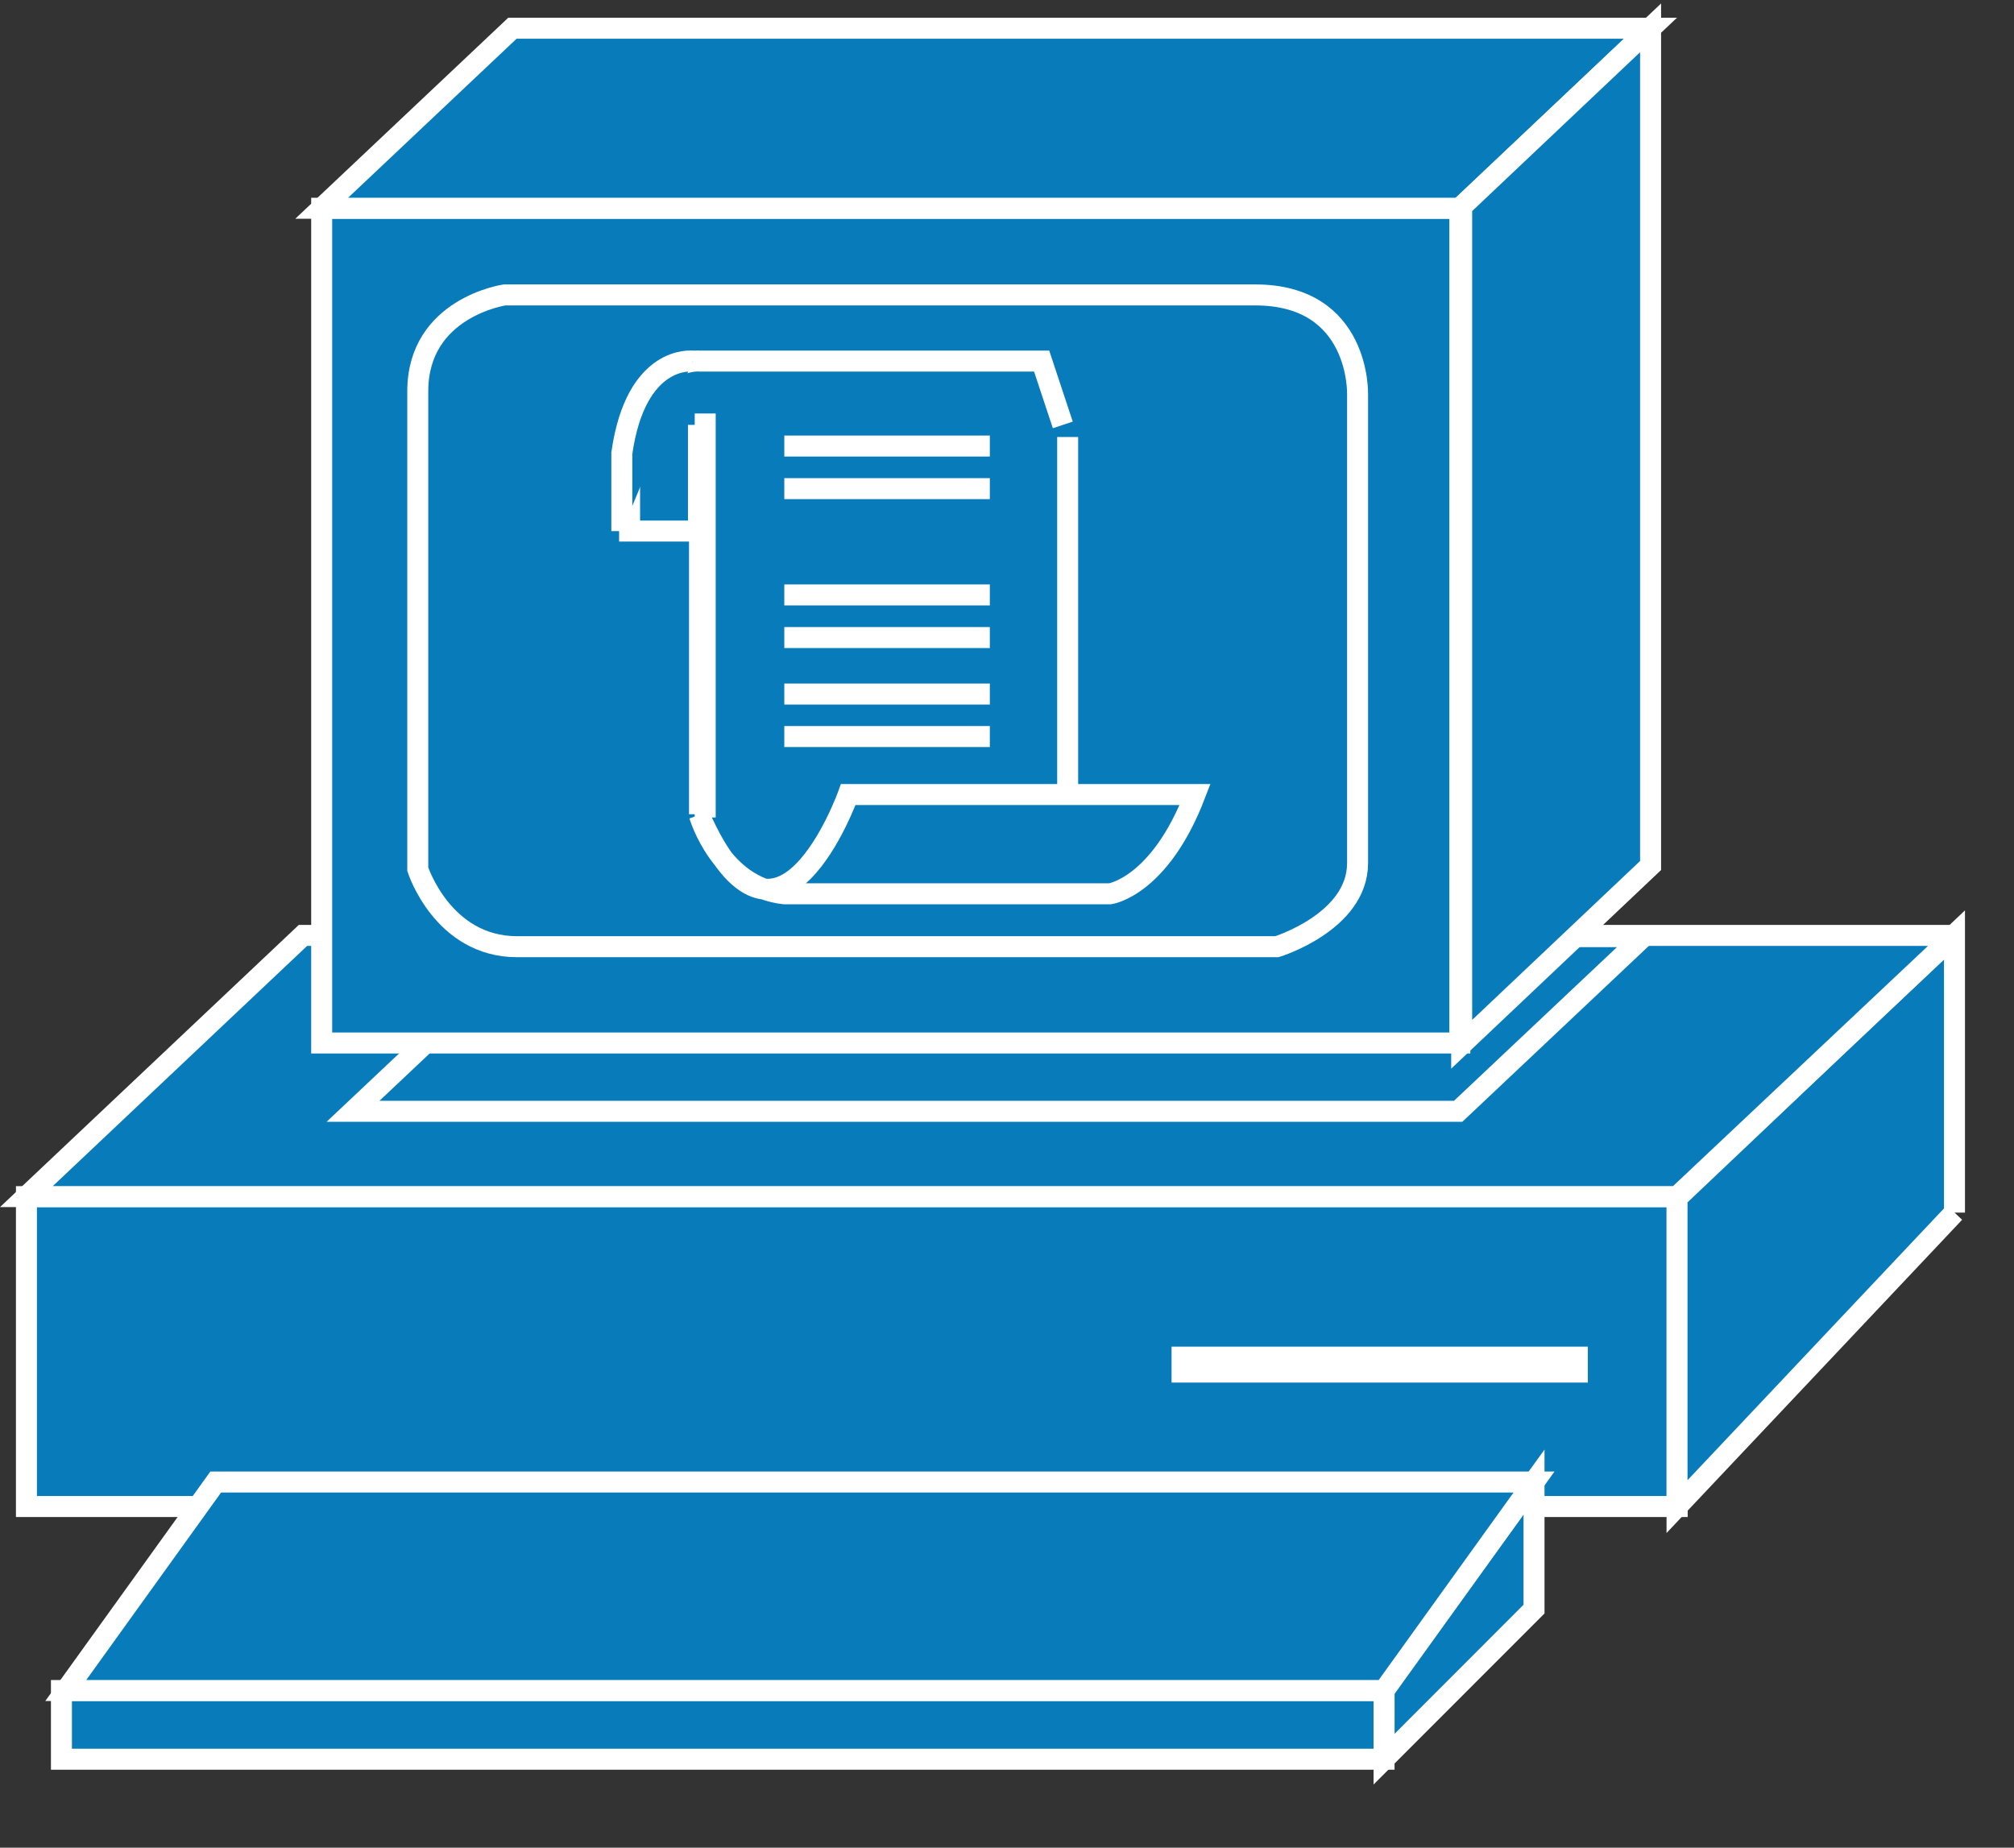 <?xml version="1.0" encoding="UTF-8"?>
<svg xmlns="http://www.w3.org/2000/svg" xmlns:xlink="http://www.w3.org/1999/xlink" width="218pt" height="200pt" viewBox="0 0 218 200" version="1.1">
<rect x="0" y="0" width="218" height="200" fill="#333333" stroke="none"/>
<g id="surface1">
<path style=" stroke:none;fill-rule:nonzero;fill:rgb(3.137%,48.235%,73.333%);fill-opacity:1;" d="M 2.859 163.094 L 181.531 163.094 L 181.531 129.547 L 2.859 129.547 L 2.859 163.102 Z M 2.859 163.094 "/>
<path style="fill:none;stroke-width:0.5;stroke-linecap:butt;stroke-linejoin:miter;stroke:rgb(100%,100%,100%);stroke-opacity:1;stroke-miterlimit:4;" d="M 0.63 35.88 L 39.97 35.88 L 39.97 28.5 L 0.63 28.5 L 0.63 35.882 Z M 27.92 32.678 L 37.841 32.678 M 27.92 32.322 L 37.841 32.322 " transform="matrix(4.542,0,0,4.545,0,0)"/>
<path style=" stroke:none;fill-rule:nonzero;fill:rgb(3.137%,48.235%,73.333%);fill-opacity:1;" d="M 211.543 131.273 L 211.543 101.199 L 181.512 129.676 L 181.512 163.094 L 211.543 131.273 "/>
<path style="fill:none;stroke-width:0.5;stroke-linecap:butt;stroke-linejoin:miter;stroke:rgb(100%,100%,100%);stroke-opacity:1;stroke-miterlimit:4;" d="M 46.578 28.88 L 46.578 22.263 L 39.966 28.528 L 39.966 35.882 L 46.578 28.879 Z M 46.578 28.88 " transform="matrix(4.542,0,0,4.545,0,0)"/>
<path style=" stroke:none;fill-rule:nonzero;fill:rgb(3.137%,48.235%,73.333%);fill-opacity:1;" d="M 149.801 190.441 L 149.801 182.895 L 166.035 160.441 L 166.035 174.191 L 149.801 190.441 "/>
<path style="fill:none;stroke-width:0.5;stroke-linecap:butt;stroke-linejoin:miter;stroke:rgb(100%,100%,100%);stroke-opacity:1;stroke-miterlimit:4;" d="M 32.984 41.897 L 32.984 40.237 L 36.558 35.296 L 36.558 38.323 Z M 32.984 41.897 " transform="matrix(4.542,0,0,4.545,0,0)"/>
<path style=" stroke:none;fill-rule:nonzero;fill:rgb(3.137%,48.235%,73.333%);fill-opacity:1;" d="M 6.652 190.441 L 149.801 190.441 L 149.801 183.004 L 6.648 183.004 L 6.648 190.441 Z M 6.652 190.441 "/>
<path style="fill:none;stroke-width:0.5;stroke-linecap:butt;stroke-linejoin:miter;stroke:rgb(100%,100%,100%);stroke-opacity:1;stroke-miterlimit:4;" d="M 1.465 41.898 L 32.984 41.898 L 32.984 40.262 L 1.464 40.262 L 1.464 41.898 Z M 1.465 41.898 " transform="matrix(4.542,0,0,4.545,0,0)"/>
<path style=" stroke:none;fill-rule:nonzero;fill:rgb(3.137%,48.235%,73.333%);fill-opacity:1;" d="M 149.801 183.004 L 7.117 183.004 L 23.348 160.438 L 166.035 160.438 L 149.801 183.004 "/>
<path style="fill:none;stroke-width:0.5;stroke-linecap:butt;stroke-linejoin:miter;stroke:rgb(100%,100%,100%);stroke-opacity:1;stroke-miterlimit:4;" d="M 32.984 40.262 L 1.567 40.262 L 5.141 35.296 L 36.558 35.296 Z M 32.984 40.262 " transform="matrix(4.542,0,0,4.545,0,0)"/>
<path style=" stroke:none;fill-rule:nonzero;fill:rgb(3.137%,48.235%,73.333%);fill-opacity:1;" d="M 211.543 101.27 L 32.789 101.27 L 2.859 129.539 L 181.531 129.539 L 211.539 101.27 "/>
<path style="fill:none;stroke-width:0.5;stroke-linecap:butt;stroke-linejoin:miter;stroke:rgb(100%,100%,100%);stroke-opacity:1;stroke-miterlimit:4;" d="M 46.578 22.278 L 7.22 22.278 L 0.63 28.498 L 39.97 28.498 L 46.577 22.278 Z M 46.578 22.278 " transform="matrix(4.542,0,0,4.545,0,0)"/>
<path style=" stroke:none;fill-rule:nonzero;fill:rgb(3.137%,48.235%,73.333%);fill-opacity:1;" d="M 177.875 101.398 L 58.262 101.398 L 38.211 120.309 L 157.824 120.309 L 177.871 101.398 "/>
<path style="fill:none;stroke-width:0.5;stroke-linecap:butt;stroke-linejoin:miter;stroke:rgb(100%,100%,100%);stroke-opacity:1;stroke-miterlimit:4;" d="M 39.165 22.307 L 12.828 22.307 L 8.413 26.467 L 34.75 26.467 L 39.164 22.307 Z M 39.165 22.307 " transform="matrix(4.542,0,0,4.545,0,0)"/>
<path style=" stroke:none;fill-rule:nonzero;fill:rgb(3.137%,48.235%,73.333%);fill-opacity:1;" d="M 34.816 112.914 L 158.004 112.914 L 158.004 22.547 L 34.816 22.547 Z M 34.816 112.914 "/>
<path style="fill:none;stroke-width:0.5;stroke-linecap:butt;stroke-linejoin:miter;stroke:rgb(100%,100%,100%);stroke-opacity:1;stroke-miterlimit:4;" d="M 7.666 24.84 L 34.79 24.84 L 34.79 4.96 L 7.666 4.96 Z M 7.666 24.84 " transform="matrix(4.542,0,0,4.545,0,0)"/>
<path style=" stroke:none;fill-rule:nonzero;fill:rgb(3.137%,48.235%,73.333%);fill-opacity:1;" d="M 45.219 42.359 C 45.219 33.281 54.617 31.926 54.617 31.926 L 135.855 31.926 C 147.27 31.926 146.938 42.695 146.938 42.695 L 146.938 93.434 C 146.938 99.801 138.203 102.48 138.203 102.48 L 55.973 102.48 C 47.902 102.48 45.219 94.094 45.219 94.094 L 45.219 42.363 "/>
<path style="fill:none;stroke-width:0.5;stroke-linecap:butt;stroke-linejoin:miter;stroke:rgb(100%,100%,100%);stroke-opacity:1;stroke-miterlimit:4;" d="M 9.956 9.32 C 9.956 7.322 12.026 7.024 12.026 7.024 L 29.913 7.024 C 32.426 7.024 32.353 9.392 32.353 9.392 L 32.353 20.555 C 32.353 21.956 30.43 22.547 30.43 22.547 L 12.324 22.547 C 10.547 22.547 9.956 20.701 9.956 20.701 Z M 9.956 9.32 " transform="matrix(4.542,0,0,4.545,0,0)"/>
<path style=" stroke:none;fill-rule:nonzero;fill:rgb(3.137%,48.235%,73.333%);fill-opacity:1;" d="M 178.652 3.051 L 55.461 3.051 L 34.816 22.547 L 158.004 22.547 L 178.652 3.051 "/>
<path style="fill:none;stroke-width:0.5;stroke-linecap:butt;stroke-linejoin:miter;stroke:rgb(100%,100%,100%);stroke-opacity:1;stroke-miterlimit:4;" d="M 39.336 0.672 L 12.212 0.672 L 7.666 4.96 L 34.79 4.96 Z M 39.336 0.672 " transform="matrix(4.542,0,0,4.545,0,0)"/>
<path style=" stroke:none;fill-rule:nonzero;fill:rgb(3.137%,48.235%,73.333%);fill-opacity:1;" d="M 178.652 93.691 L 178.652 3.008 L 158.203 22.363 L 158.203 113.047 L 178.652 93.688 "/>
<path style="fill:none;stroke-width:0.5;stroke-linecap:butt;stroke-linejoin:miter;stroke:rgb(100%,100%,100%);stroke-opacity:1;stroke-miterlimit:4;" d="M 39.336 20.613 L 39.336 0.663 L 34.834 4.919 L 34.834 24.871 Z M 25.444 10.408 L 25.444 19.392 M 16.67 19.392 L 16.67 9.1 " transform="matrix(4.542,0,0,4.545,0,0)"/>
<path style=" stroke:none;fill-rule:nonzero;fill:rgb(3.137%,48.235%,73.333%);fill-opacity:1;" d="M 75.711 88.277 C 84.133 107.5 91.809 86.02 91.809 86.02 L 129.352 86.02 C 125.512 96.004 120.148 96.762 120.148 96.762 L 84.887 96.762 C 77.988 96.004 75.711 88.277 75.711 88.277 "/>
<path style="fill:none;stroke-width:0.5;stroke-linecap:butt;stroke-linejoin:miter;stroke:rgb(100%,100%,100%);stroke-opacity:1;stroke-miterlimit:4;" d="M 16.67 19.422 C 18.525 23.649 20.215 18.923 20.215 18.923 L 28.481 18.923 C 27.636 21.121 26.455 21.287 26.455 21.287 L 18.691 21.287 C 17.172 21.121 16.67 19.422 16.67 19.422 Z M 18.691 14.169 L 23.589 14.169 M 18.691 15.184 L 23.589 15.184 M 18.691 16.53 L 23.589 16.53 M 18.691 17.542 L 23.589 17.542 " transform="matrix(4.542,0,0,4.545,0,0)"/>
<path style=" stroke:none;fill-rule:nonzero;fill:rgb(3.137%,48.235%,73.333%);fill-opacity:1;" d="M 115.031 46 L 112.742 39.094 L 75.82 39.094 C 75.82 39.094 69.672 38.324 68.145 49.062 L 68.145 57.496 L 75.598 57.496 L 75.598 46 "/>
<path style="fill:none;stroke-width:0.5;stroke-linecap:butt;stroke-linejoin:miter;stroke:rgb(100%,100%,100%);stroke-opacity:1;stroke-miterlimit:4;" d="M 25.328 10.12 L 24.824 8.6 L 16.694 8.6 C 16.694 8.6 15.341 8.43 15.004 10.792 L 15.004 12.648 L 16.645 12.648 L 16.645 10.118 " transform="matrix(4.542,0,0,4.545,0,0)"/>
<path style=" stroke:none;fill-rule:nonzero;fill:rgb(3.137%,48.235%,73.333%);fill-opacity:1;" d="M 74.957 39.094 C 74.957 39.094 68.832 38.324 67.305 49.062 L 67.305 57.496 "/>
<path style="fill:none;stroke-width:0.5;stroke-linecap:butt;stroke-linejoin:miter;stroke:rgb(100%,100%,100%);stroke-opacity:1;stroke-miterlimit:4;" d="M 16.504 8.601 C 16.504 8.601 15.156 8.431 14.819 10.794 L 14.819 12.649 M 18.691 11.638 L 23.589 11.638 M 18.691 10.623 L 23.589 10.623 M 16.806 19.47 L 16.806 9.847 " transform="matrix(4.542,0,0,4.545,0,0)"/>
</g>
</svg>
